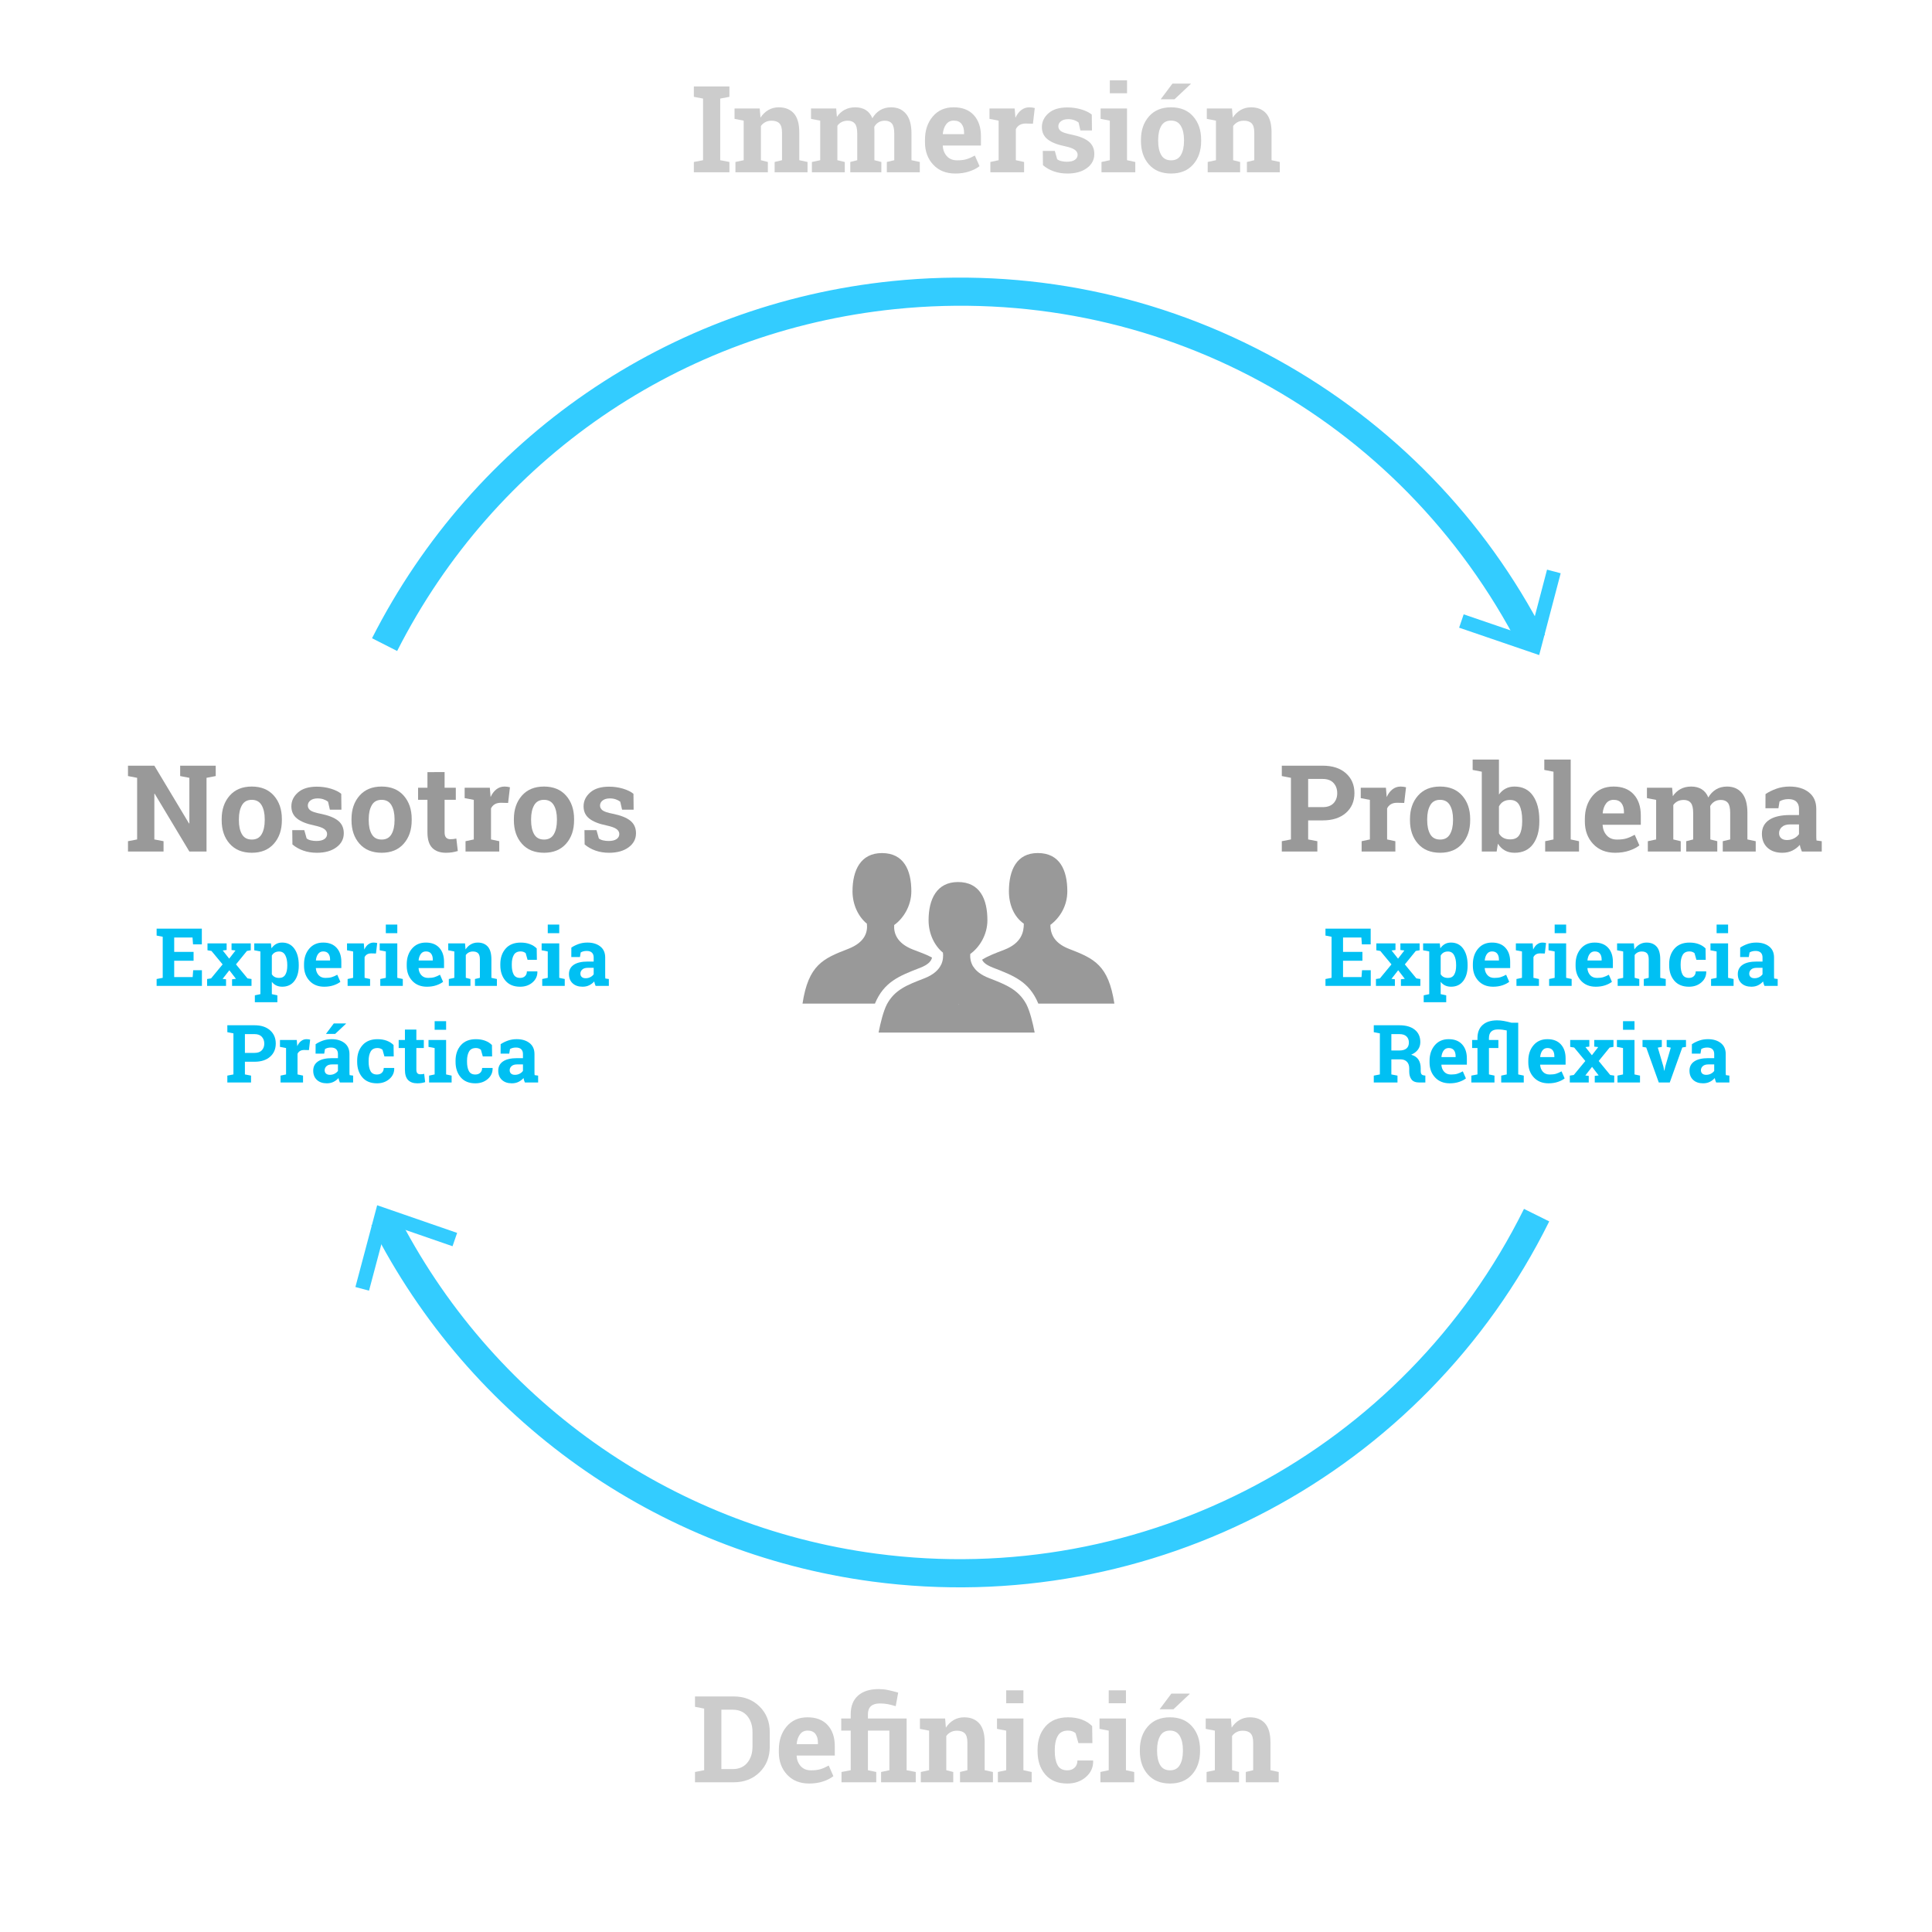 <?xml version="1.0" encoding="utf-8"?>
<!-- Generator: Adobe Illustrator 16.0.0, SVG Export Plug-In . SVG Version: 6.00 Build 0)  -->
<!DOCTYPE svg PUBLIC "-//W3C//DTD SVG 1.1//EN" "http://www.w3.org/Graphics/SVG/1.1/DTD/svg11.dtd">
<svg version="1.1" xmlns="http://www.w3.org/2000/svg" xmlns:xlink="http://www.w3.org/1999/xlink" x="0px" y="0px" width="480px"
	 height="480px" viewBox="0 0 480 480" enable-background="new 0 0 480 480" xml:space="preserve">
<g id="modelos_anteriores">
</g>
<g id="fondo">
</g>
<g id="exp-personal">
</g>
<g id="tema-territorio-personas">
</g>
<g id="similitud">
</g>
<g id="integracion">
	<g>
		<path fill="#999999" d="M265.628,235.759c-4.12-1.588-4.664-4.205-4.664-6.006v0.035c2.4-1.799,4.209-4.736,4.209-8.361
			c0-5.246-1.887-9.492-7.334-9.492c-5.271,0-7.176,4.258-7.176,9.504c0,3.393,1.301,6.365,3.701,8.045v0.002
			c0,1.967-0.49,4.793-4.84,6.471c-2.112,0.814-3.988,1.505-5.518,2.473c0.299,0.684,1,1.324,2.774,2.009
			c5.223,2.015,8.942,3.505,11.19,8.905h18.892C275.392,239.743,271.839,238.155,265.628,235.759z"/>
		<path fill="#999999" d="M226.874,235.937c-4.136-1.594-4.853-4.193-4.719-6.119l0,0c2.267-1.602,4.264-4.752,4.264-8.376
			c0-5.245-1.859-9.499-7.309-9.499c-5.271,0-7.307,4.254-7.307,9.499c0,3.394,1.503,6.364,3.571,8.044l0,0
			c0.227,1.967-0.341,4.602-4.696,6.281c-6.211,2.395-9.825,3.977-11.297,13.576h17.995c2.249-5.4,6.007-6.881,11.231-8.896
			c2.131-0.82,2.777-1.748,2.953-2.543C230.202,237.151,228.647,236.62,226.874,235.937z"/>
		<path fill="#999999" d="M254.987,249.483c-1.963-3.6-4.983-4.826-9.214-6.457c-2.075-0.799-3.29-1.794-3.968-2.891
			c-0.002,0.004-0.006,0.024-0.008,0.027c-0.666-1.084-0.81-2.199-0.742-3.154c2.266-1.602,4.264-4.746,4.264-8.372
			c0-5.245-1.86-9.497-7.309-9.497c-5.271,0-7.307,4.256-7.307,9.5c0,3.394,1.502,6.365,3.57,8.045
			c0.1,0.861,0.044,1.889-0.412,2.912c-0.004-0.003-0.006-0.006-0.008-0.008c-0.59,1.307-1.84,2.566-4.275,3.506
			c-4.229,1.631-7.252,2.789-9.217,6.389c-0.921,1.8-1.61,4.66-2.08,7.06h19.404h19.377
			C256.594,254.144,255.905,251.283,254.987,249.483z M238.146,249.624c-0.008-0.043-0.016-0.086-0.022-0.131
			c-0.007,0.045-0.015,0.088-0.022,0.131h-0.018c0.01,0,0.023-0.082,0.035-0.157c0.001,0.009,0.003,0.017,0.005,0.026
			c0.001-0.012,0.003-0.021,0.005-0.031c0.013,0.076,0.025,0.162,0.035,0.162H238.146z"/>
	</g>
	<g>
		<g>
			<path fill="#33CCFF" d="M216.717,392.931c-53.548-7.136-100.076-40.222-124.462-88.503l6.248-3.156
				c23.344,46.219,67.883,77.89,119.139,84.721c66.52,8.864,131.216-25.554,160.987-85.647l6.273,3.107
				C353.799,366.233,286.209,402.191,216.717,392.931z"/>
			<g>
				<polygon fill="#33CCFF" points="88.3,319.754 91.684,320.658 96.118,303.98 112.43,309.623 113.572,306.312 93.706,299.443 				
					"/>
			</g>
		</g>
		<g>
			<path fill="#33CCFF" d="M377.594,160.957c-29.688-57.725-90.601-90.76-155.185-84.162
				c-53.213,5.438-99.472,37.191-123.741,84.943l-6.241-3.171c25.354-49.886,73.679-83.056,129.271-88.735
				c33.369-3.409,66.463,3.345,95.704,19.53c28.572,15.814,51.537,39.464,66.416,68.392L377.594,160.957z"/>
			<g>
				<polygon fill="#33CCFF" points="387.745,142.422 384.357,141.527 379.977,158.221 363.646,152.631 362.517,155.947 
					382.404,162.75 				"/>
			</g>
		</g>
	</g>
	<g>
		<path fill="#CCCCCC" d="M172.387,24.055v-2.578h8.834v2.578l-2.285,0.439v15.309l2.285,0.439v2.562h-8.834v-2.562l2.285-0.439
			V24.494L172.387,24.055z"/>
		<path fill="#CCCCCC" d="M182.715,40.242l2.051-0.439v-9.83l-2.271-0.439v-2.578h6.256l0.189,2.271
			c0.527-0.811,1.178-1.441,1.949-1.891s1.635-0.674,2.592-0.674c1.602,0,2.852,0.504,3.75,1.51s1.348,2.582,1.348,4.73v6.9
			l2.051,0.439v2.562h-8.174v-2.562l1.832-0.439v-6.885c0-1.064-0.215-1.819-0.645-2.264s-1.08-0.666-1.949-0.666
			c-0.566,0-1.074,0.114-1.523,0.344s-0.824,0.555-1.127,0.975v8.496l1.729,0.439v2.562h-8.057V40.242z"/>
		<path fill="#CCCCCC" d="M201.494,29.533v-2.578h6.254l0.176,2.096c0.508-0.762,1.146-1.351,1.912-1.766s1.652-0.623,2.658-0.623
			c1.016,0,1.885,0.225,2.607,0.674s1.27,1.129,1.641,2.037c0.488-0.85,1.123-1.514,1.904-1.992s1.699-0.719,2.754-0.719
			c1.562,0,2.796,0.54,3.699,1.619s1.355,2.723,1.355,4.93v6.592l2.064,0.439v2.562h-8.188v-2.562l1.846-0.439v-6.607
			c0-1.201-0.195-2.035-0.586-2.504s-0.973-0.703-1.744-0.703c-0.605,0-1.13,0.134-1.574,0.402s-0.799,0.643-1.062,1.121
			c0,0.186,0.006,0.344,0.016,0.476s0.014,0.267,0.014,0.403v7.412l1.729,0.439v2.562h-7.719v-2.562l1.729-0.439v-6.607
			c0-1.172-0.195-1.999-0.586-2.482s-0.977-0.725-1.758-0.725c-0.576,0-1.082,0.109-1.517,0.329s-0.794,0.53-1.077,0.931v8.555
			l1.846,0.439v2.562h-8.174v-2.562l2.066-0.439v-9.83L201.494,29.533z"/>
		<path fill="#CCCCCC" d="M237.338,43.113c-2.285,0-4.111-0.732-5.479-2.197s-2.051-3.326-2.051-5.582v-0.586
			c0-2.354,0.647-4.291,1.941-5.814s3.029-2.281,5.207-2.271c2.139,0,3.799,0.645,4.98,1.934s1.773,3.033,1.773,5.23v2.328h-9.463
			l-0.029,0.088c0.078,1.045,0.427,1.904,1.047,2.578s1.463,1.012,2.527,1.012c0.947,0,1.732-0.096,2.357-0.286
			s1.309-0.491,2.051-0.901l1.158,2.637c-0.654,0.518-1.502,0.953-2.542,1.305S238.617,43.113,237.338,43.113z M236.957,29.959
			c-0.791,0-1.416,0.303-1.875,0.908s-0.742,1.4-0.85,2.387l0.045,0.074h5.244v-0.381c0-0.908-0.213-1.634-0.638-2.176
			S237.816,29.959,236.957,29.959z"/>
		<path fill="#CCCCCC" d="M246.055,40.242l2.051-0.439v-9.83l-2.271-0.439v-2.578h6.256l0.189,2.314
			c0.371-0.82,0.85-1.459,1.436-1.918s1.266-0.689,2.037-0.689c0.225,0,0.461,0.018,0.71,0.052s0.456,0.075,0.622,0.124
			l-0.453,3.896l-1.758-0.043c-0.625,0-1.143,0.121-1.553,0.365s-0.723,0.592-0.938,1.041v7.705l2.051,0.439v2.562h-8.379V40.242z"
			/>
		<path fill="#CCCCCC" d="M271.293,32.404h-2.871l-0.453-1.977c-0.293-0.234-0.662-0.43-1.106-0.586s-0.935-0.234-1.472-0.234
			c-0.752,0-1.348,0.168-1.787,0.505s-0.66,0.759-0.66,1.267c0,0.479,0.211,0.877,0.631,1.194s1.26,0.599,2.52,0.843
			c1.963,0.391,3.418,0.964,4.365,1.721s1.42,1.799,1.42,3.127c0,1.426-0.612,2.591-1.838,3.494s-2.84,1.355-4.842,1.355
			c-1.221,0-2.341-0.179-3.361-0.535s-1.926-0.867-2.717-1.531l-0.045-3.559h2.988l0.586,2.064c0.254,0.215,0.602,0.374,1.041,0.477
			s0.898,0.154,1.377,0.154c0.869,0,1.53-0.156,1.984-0.469s0.682-0.738,0.682-1.275c0-0.469-0.23-0.873-0.689-1.215
			s-1.303-0.645-2.533-0.908c-1.865-0.381-3.274-0.945-4.227-1.692s-1.428-1.765-1.428-3.054c0-1.328,0.547-2.474,1.641-3.436
			s2.65-1.443,4.672-1.443c1.23,0,2.396,0.166,3.494,0.498s1.961,0.758,2.586,1.275L271.293,32.404z"/>
		<path fill="#CCCCCC" d="M273.666,40.242l2.066-0.439v-9.83l-2.285-0.439v-2.578h6.562v12.848l2.051,0.439v2.562h-8.395V40.242z
			 M280.01,23.162h-4.277v-3.209h4.277V23.162z"/>
		<path fill="#CCCCCC" d="M283.467,34.734c0-2.363,0.661-4.3,1.984-5.809s3.152-2.264,5.486-2.264c2.344,0,4.177,0.752,5.5,2.256
			s1.984,3.443,1.984,5.816v0.307c0,2.383-0.661,4.324-1.984,5.823s-3.146,2.249-5.471,2.249c-2.354,0-4.192-0.75-5.516-2.249
			s-1.984-3.44-1.984-5.823V34.734z M287.744,35.041c0,1.445,0.254,2.605,0.762,3.479s1.328,1.312,2.461,1.312
			c1.104,0,1.911-0.439,2.424-1.318s0.77-2.037,0.77-3.473v-0.307c0-1.406-0.26-2.555-0.777-3.443s-1.332-1.332-2.445-1.332
			s-1.924,0.443-2.432,1.332s-0.762,2.037-0.762,3.443V35.041z M291.289,20.773h4.525l0.029,0.088l-4.043,3.809h-3.428
			L291.289,20.773z"/>
		<path fill="#CCCCCC" d="M300.049,40.242l2.051-0.439v-9.83l-2.271-0.439v-2.578h6.256l0.189,2.271
			c0.527-0.811,1.178-1.441,1.949-1.891s1.635-0.674,2.592-0.674c1.602,0,2.852,0.504,3.75,1.51s1.348,2.582,1.348,4.73v6.9
			l2.051,0.439v2.562h-8.174v-2.562l1.832-0.439v-6.885c0-1.064-0.215-1.819-0.645-2.264s-1.08-0.666-1.949-0.666
			c-0.566,0-1.074,0.114-1.523,0.344s-0.824,0.555-1.127,0.975v8.496l1.729,0.439v2.562h-8.057V40.242z"/>
	</g>
	<g>
		<path fill="#999999" d="M53.596,190.231v2.578l-2.285,0.439v18.311h-4.263l-8.613-14.355l-0.088,0.015v11.338l2.285,0.439v2.563
			h-8.833v-2.563l2.271-0.439v-15.308l-2.271-0.439v-2.578h2.271h4.277l8.613,14.355l0.088-0.015v-11.323l-2.285-0.439v-2.578h6.548
			H53.596z"/>
		<path fill="#999999" d="M55.075,203.488c0-2.363,0.661-4.299,1.985-5.809c1.322-1.508,3.151-2.263,5.485-2.263
			c2.344,0,4.177,0.752,5.501,2.256c1.322,1.504,1.984,3.442,1.984,5.815v0.308c0,2.383-0.662,4.323-1.984,5.823
			c-1.324,1.498-3.147,2.248-5.472,2.248c-2.354,0-4.192-0.75-5.515-2.248c-1.324-1.5-1.985-3.44-1.985-5.823V203.488z
			 M59.353,203.796c0,1.445,0.254,2.604,0.762,3.479c0.508,0.873,1.328,1.311,2.461,1.311c1.104,0,1.911-0.439,2.425-1.318
			c0.512-0.879,0.769-2.036,0.769-3.472v-0.308c0-1.406-0.259-2.554-0.776-3.442s-1.333-1.333-2.446-1.333s-1.924,0.444-2.432,1.333
			s-0.762,2.036-0.762,3.442V203.796z"/>
		<path fill="#999999" d="M84.826,201.159h-2.871l-0.454-1.978c-0.293-0.234-0.661-0.43-1.106-0.586
			c-0.443-0.156-0.935-0.234-1.472-0.234c-0.752,0-1.348,0.168-1.787,0.506c-0.439,0.336-0.659,0.759-0.659,1.267
			c0,0.479,0.21,0.876,0.63,1.194c0.42,0.316,1.26,0.598,2.52,0.842c1.963,0.391,3.418,0.965,4.365,1.721
			c0.947,0.758,1.421,1.8,1.421,3.128c0,1.426-0.613,2.591-1.838,3.493c-1.227,0.904-2.84,1.355-4.842,1.355
			c-1.221,0-2.342-0.178-3.361-0.535c-1.021-0.355-1.927-0.866-2.718-1.53l-0.044-3.56h2.988l0.586,2.065
			c0.254,0.215,0.601,0.374,1.04,0.476c0.439,0.104,0.898,0.154,1.377,0.154c0.869,0,1.53-0.156,1.985-0.469
			c0.453-0.312,0.681-0.737,0.681-1.274c0-0.469-0.229-0.874-0.688-1.216s-1.304-0.645-2.534-0.908
			c-1.865-0.381-3.274-0.945-4.226-1.691c-0.953-0.748-1.429-1.766-1.429-3.055c0-1.328,0.547-2.473,1.641-3.436
			c1.094-0.961,2.651-1.442,4.673-1.442c1.23,0,2.395,0.166,3.494,0.498c1.098,0.332,1.96,0.757,2.585,1.274L84.826,201.159z"/>
		<path fill="#999999" d="M87.331,203.488c0-2.363,0.661-4.299,1.985-5.809c1.322-1.508,3.151-2.263,5.485-2.263
			c2.344,0,4.177,0.752,5.501,2.256c1.322,1.504,1.984,3.442,1.984,5.815v0.308c0,2.383-0.662,4.323-1.984,5.823
			c-1.324,1.498-3.147,2.248-5.472,2.248c-2.354,0-4.192-0.75-5.515-2.248c-1.324-1.5-1.985-3.44-1.985-5.823V203.488z
			 M91.608,203.796c0,1.445,0.254,2.604,0.762,3.479c0.508,0.873,1.328,1.311,2.461,1.311c1.104,0,1.911-0.439,2.425-1.318
			c0.512-0.879,0.769-2.036,0.769-3.472v-0.308c0-1.406-0.259-2.554-0.776-3.442s-1.333-1.333-2.446-1.333s-1.924,0.444-2.432,1.333
			s-0.762,2.036-0.762,3.442V203.796z"/>
		<path fill="#999999" d="M110.461,191.828v3.882h2.783v3.003h-2.783v8.071c0,0.615,0.127,1.055,0.381,1.318
			s0.596,0.396,1.025,0.396c0.293,0,0.549-0.012,0.77-0.037c0.219-0.023,0.466-0.065,0.739-0.124l0.366,3.091
			c-0.479,0.146-0.952,0.256-1.421,0.33c-0.469,0.072-0.977,0.109-1.523,0.109c-1.475,0-2.61-0.405-3.405-1.216
			c-0.797-0.811-1.194-2.095-1.194-3.853v-8.086h-2.329v-3.003h2.329v-3.882H110.461z"/>
		<path fill="#999999" d="M115.661,208.996l2.051-0.439v-9.829l-2.271-0.439v-2.578h6.255l0.19,2.314
			c0.371-0.82,0.85-1.46,1.436-1.919s1.265-0.688,2.036-0.688c0.225,0,0.462,0.017,0.71,0.052c0.25,0.033,0.457,0.075,0.623,0.124
			l-0.454,3.896l-1.758-0.044c-0.625,0-1.143,0.122-1.553,0.366s-0.723,0.591-0.938,1.04v7.705l2.051,0.439v2.563h-8.379V208.996z"
			/>
		<path fill="#999999" d="M127.673,203.488c0-2.363,0.661-4.299,1.985-5.809c1.322-1.508,3.151-2.263,5.485-2.263
			c2.344,0,4.177,0.752,5.501,2.256c1.322,1.504,1.984,3.442,1.984,5.815v0.308c0,2.383-0.662,4.323-1.984,5.823
			c-1.324,1.498-3.147,2.248-5.472,2.248c-2.354,0-4.192-0.75-5.515-2.248c-1.324-1.5-1.985-3.44-1.985-5.823V203.488z
			 M131.95,203.796c0,1.445,0.254,2.604,0.762,3.479c0.508,0.873,1.328,1.311,2.461,1.311c1.104,0,1.911-0.439,2.425-1.318
			c0.512-0.879,0.769-2.036,0.769-3.472v-0.308c0-1.406-0.259-2.554-0.776-3.442s-1.333-1.333-2.446-1.333s-1.924,0.444-2.432,1.333
			s-0.762,2.036-0.762,3.442V203.796z"/>
		<path fill="#999999" d="M157.424,201.159h-2.871l-0.454-1.978c-0.293-0.234-0.661-0.43-1.106-0.586
			c-0.443-0.156-0.935-0.234-1.472-0.234c-0.752,0-1.348,0.168-1.787,0.506c-0.439,0.336-0.659,0.759-0.659,1.267
			c0,0.479,0.21,0.876,0.63,1.194c0.42,0.316,1.26,0.598,2.52,0.842c1.963,0.391,3.418,0.965,4.365,1.721
			c0.947,0.758,1.421,1.8,1.421,3.128c0,1.426-0.613,2.591-1.838,3.493c-1.227,0.904-2.84,1.355-4.842,1.355
			c-1.221,0-2.342-0.178-3.361-0.535c-1.021-0.355-1.927-0.866-2.718-1.53l-0.044-3.56h2.988l0.586,2.065
			c0.254,0.215,0.601,0.374,1.04,0.476c0.439,0.104,0.898,0.154,1.377,0.154c0.869,0,1.53-0.156,1.985-0.469
			c0.453-0.312,0.681-0.737,0.681-1.274c0-0.469-0.229-0.874-0.688-1.216s-1.304-0.645-2.534-0.908
			c-1.865-0.381-3.274-0.945-4.226-1.691c-0.953-0.748-1.429-1.766-1.429-3.055c0-1.328,0.547-2.473,1.641-3.436
			c1.094-0.961,2.651-1.442,4.673-1.442c1.23,0,2.395,0.166,3.494,0.498c1.098,0.332,1.96,0.757,2.585,1.274L157.424,201.159z"/>
	</g>
	<g>
		<path fill="#999999" d="M328.611,190.231c2.441,0,4.367,0.628,5.779,1.882c1.41,1.256,2.116,2.898,2.116,4.93
			c0,2.041-0.706,3.682-2.116,4.922c-1.412,1.24-3.338,1.86-5.779,1.86h-3.604v4.731l2.285,0.439v2.563h-8.833v-2.563l2.271-0.439
			v-15.308l-2.271-0.439v-2.578h2.271H328.611z M325.008,200.529h3.604c1.191,0,2.092-0.324,2.703-0.975
			c0.609-0.648,0.915-1.477,0.915-2.482c0-1.025-0.306-1.873-0.915-2.541c-0.611-0.67-1.512-1.004-2.703-1.004h-3.604V200.529z"/>
		<path fill="#999999" d="M338.294,208.996l2.051-0.439v-9.829l-2.271-0.439v-2.578h6.255l0.19,2.314
			c0.371-0.82,0.85-1.46,1.436-1.919s1.265-0.688,2.036-0.688c0.225,0,0.462,0.017,0.71,0.052c0.25,0.033,0.457,0.075,0.623,0.124
			l-0.454,3.896l-1.758-0.044c-0.625,0-1.143,0.122-1.553,0.366s-0.723,0.591-0.938,1.04v7.705l2.051,0.439v2.563h-8.379V208.996z"
			/>
		<path fill="#999999" d="M350.306,203.488c0-2.363,0.661-4.299,1.985-5.809c1.322-1.508,3.151-2.263,5.485-2.263
			c2.344,0,4.177,0.752,5.501,2.256c1.322,1.504,1.984,3.442,1.984,5.815v0.308c0,2.383-0.662,4.323-1.984,5.823
			c-1.324,1.498-3.147,2.248-5.472,2.248c-2.354,0-4.192-0.75-5.515-2.248c-1.324-1.5-1.985-3.44-1.985-5.823V203.488z
			 M354.583,203.796c0,1.445,0.254,2.604,0.762,3.479c0.508,0.873,1.328,1.311,2.461,1.311c1.104,0,1.911-0.439,2.425-1.318
			c0.512-0.879,0.769-2.036,0.769-3.472v-0.308c0-1.406-0.259-2.554-0.776-3.442s-1.333-1.333-2.446-1.333s-1.924,0.444-2.432,1.333
			s-0.762,2.036-0.762,3.442V203.796z"/>
		<path fill="#999999" d="M382.444,204.074c0,2.363-0.527,4.253-1.582,5.669s-2.578,2.124-4.57,2.124
			c-0.928,0-1.733-0.193-2.417-0.578c-0.684-0.387-1.26-0.945-1.729-1.678l-0.308,1.948h-3.691v-19.834l-2.271-0.439v-2.578h6.533
			v8.687c0.459-0.635,1.008-1.123,1.648-1.465c0.639-0.342,1.374-0.513,2.204-0.513c2.012,0,3.545,0.759,4.6,2.278
			c1.055,1.518,1.582,3.542,1.582,6.071V204.074z M378.182,203.767c0-1.543-0.227-2.767-0.682-3.669
			c-0.453-0.904-1.228-1.355-2.321-1.355c-0.664,0-1.226,0.139-1.685,0.418c-0.459,0.277-0.82,0.676-1.084,1.193v6.694
			c0.264,0.488,0.627,0.859,1.092,1.113c0.463,0.254,1.032,0.381,1.706,0.381c1.104,0,1.875-0.388,2.314-1.165
			c0.439-0.775,0.659-1.877,0.659-3.303V203.767z"/>
		<path fill="#999999" d="M383.675,191.286v-2.578h6.562v19.849l2.065,0.439v2.563h-8.408v-2.563l2.065-0.439v-16.831
			L383.675,191.286z"/>
		<path fill="#999999" d="M401.282,211.867c-2.285,0-4.111-0.732-5.479-2.197s-2.051-3.325-2.051-5.581v-0.586
			c0-2.354,0.647-4.292,1.94-5.815c1.295-1.523,3.03-2.28,5.208-2.271c2.139,0,3.799,0.645,4.98,1.934s1.772,3.032,1.772,5.229
			v2.329h-9.463l-0.029,0.088c0.078,1.045,0.428,1.904,1.047,2.578c0.621,0.674,1.463,1.011,2.527,1.011
			c0.947,0,1.733-0.096,2.358-0.285c0.625-0.191,1.309-0.491,2.051-0.901l1.157,2.637c-0.654,0.518-1.502,0.952-2.541,1.304
			C403.721,211.691,402.562,211.867,401.282,211.867z M400.901,198.713c-0.791,0-1.416,0.303-1.875,0.908s-0.742,1.401-0.85,2.388
			l0.044,0.073h5.244v-0.381c0-0.908-0.213-1.633-0.637-2.176C402.402,198.984,401.761,198.713,400.901,198.713z"/>
		<path fill="#999999" d="M409.178,198.288v-2.578h6.255l0.176,2.095c0.508-0.762,1.146-1.35,1.911-1.766
			c0.768-0.414,1.653-0.622,2.659-0.622c1.016,0,1.885,0.225,2.607,0.674s1.27,1.128,1.641,2.036
			c0.488-0.85,1.123-1.514,1.904-1.992s1.699-0.718,2.754-0.718c1.562,0,2.796,0.54,3.698,1.618c0.904,1.08,1.355,2.723,1.355,4.93
			v6.592l2.065,0.439v2.563h-8.188v-2.563l1.846-0.439v-6.606c0-1.201-0.195-2.036-0.586-2.505s-0.972-0.703-1.743-0.703
			c-0.605,0-1.13,0.135-1.575,0.402c-0.443,0.27-0.798,0.643-1.062,1.121c0,0.186,0.005,0.344,0.015,0.477
			c0.01,0.131,0.015,0.266,0.015,0.402v7.412l1.729,0.439v2.563h-7.72v-2.563l1.729-0.439v-6.606c0-1.172-0.195-1.999-0.586-2.483
			c-0.391-0.482-0.977-0.725-1.758-0.725c-0.576,0-1.082,0.109-1.516,0.33c-0.436,0.219-0.794,0.529-1.077,0.93v8.555l1.846,0.439
			v2.563h-8.174v-2.563l2.065-0.439v-9.829L409.178,198.288z"/>
		<path fill="#999999" d="M447.674,211.56c-0.117-0.264-0.22-0.534-0.308-0.813c-0.088-0.277-0.156-0.559-0.205-0.842
			c-0.508,0.586-1.126,1.06-1.853,1.421c-0.729,0.361-1.561,0.542-2.498,0.542c-1.553,0-2.785-0.422-3.699-1.268
			c-0.912-0.844-1.369-1.994-1.369-3.449c0-1.484,0.596-2.632,1.787-3.442s2.939-1.216,5.244-1.216h2.183v-1.553
			c0-0.762-0.22-1.353-0.659-1.772s-1.089-0.63-1.948-0.63c-0.488,0-0.923,0.057-1.304,0.168c-0.381,0.113-0.688,0.247-0.923,0.403
			l-0.278,1.699h-3.223l0.015-3.516c0.781-0.527,1.677-0.972,2.688-1.333c1.01-0.361,2.111-0.542,3.303-0.542
			c1.963,0,3.557,0.481,4.783,1.442c1.225,0.963,1.838,2.332,1.838,4.109v6.548c0,0.244,0.002,0.474,0.008,0.688
			c0.004,0.215,0.021,0.42,0.051,0.615l1.304,0.176v2.563H447.674z M443.968,208.703c0.645,0,1.23-0.139,1.758-0.418
			c0.527-0.277,0.938-0.627,1.23-1.047v-2.417h-2.183c-0.908,0-1.597,0.212-2.065,0.638c-0.469,0.424-0.703,0.935-0.703,1.53
			c0,0.537,0.173,0.957,0.521,1.26C442.871,208.552,443.353,208.703,443.968,208.703z"/>
	</g>
	<g>
		<path fill="#00C0F3" d="M48.093,238.692h-4.814v4.062h4.59l0.127-1.699h2.168v3.887h-11.25v-1.709l1.514-0.293v-10.205
			l-1.514-0.293v-1.719h1.514h9.717v3.896h-2.188l-0.127-1.699h-4.551v3.574h4.814V238.692z"/>
		<path fill="#00C0F3" d="M51.452,243.233l0.986-0.156l2.871-3.477l-2.773-3.34l-0.986-0.166v-1.719h4.756v1.65l-0.967,0.117
			l1.602,2.031l1.572-2.031l-0.986-0.117v-1.65h4.775v1.719l-0.957,0.166l-2.715,3.34l2.861,3.477l0.996,0.156v1.709h-4.834v-1.641
			l0.967-0.117l-1.641-2.129l-1.67,2.139l0.85,0.107v1.641h-4.707V243.233z"/>
		<path fill="#00C0F3" d="M63.171,236.095v-1.719h4.141l0.137,1.23c0.312-0.456,0.687-0.808,1.123-1.055s0.944-0.371,1.523-0.371
			c1.309,0,2.324,0.511,3.047,1.533s1.084,2.366,1.084,4.033v0.205c0,1.562-0.361,2.819-1.084,3.77s-1.731,1.426-3.027,1.426
			c-0.554,0-1.045-0.103-1.475-0.308s-0.798-0.506-1.104-0.903v3.057l1.377,0.293v1.719h-5.596v-1.719l1.377-0.293v-10.605
			L63.171,236.095z M71.374,239.747c0-0.996-0.166-1.804-0.498-2.422s-0.84-0.928-1.523-0.928c-0.43,0-0.796,0.088-1.099,0.264
			s-0.542,0.427-0.718,0.752v4.629c0.176,0.3,0.415,0.527,0.718,0.684s0.676,0.234,1.118,0.234c0.69,0,1.196-0.271,1.519-0.811
			s0.483-1.272,0.483-2.197V239.747z"/>
		<path fill="#00C0F3" d="M80.554,245.147c-1.523,0-2.741-0.488-3.652-1.465s-1.367-2.217-1.367-3.721v-0.391
			c0-1.569,0.431-2.861,1.294-3.877s2.02-1.521,3.472-1.514c1.426,0,2.532,0.43,3.32,1.289s1.182,2.021,1.182,3.486v1.553h-6.309
			l-0.02,0.059c0.052,0.696,0.284,1.27,0.698,1.719s0.975,0.674,1.685,0.674c0.632,0,1.155-0.063,1.572-0.19
			s0.872-0.327,1.367-0.601l0.771,1.758c-0.437,0.345-1.001,0.635-1.694,0.869S81.406,245.147,80.554,245.147z M80.3,236.378
			c-0.527,0-0.944,0.202-1.25,0.605s-0.495,0.935-0.566,1.592l0.029,0.049h3.496v-0.254c0-0.605-0.142-1.089-0.425-1.45
			S80.873,236.378,80.3,236.378z"/>
		<path fill="#00C0F3" d="M86.364,243.233l1.367-0.293v-6.553l-1.514-0.293v-1.719h4.17l0.127,1.543
			c0.247-0.547,0.566-0.974,0.957-1.279s0.843-0.459,1.357-0.459c0.149,0,0.308,0.011,0.474,0.034s0.305,0.051,0.415,0.083
			l-0.303,2.598l-1.172-0.029c-0.417,0-0.762,0.081-1.035,0.244s-0.481,0.394-0.625,0.693v5.137l1.367,0.293v1.709h-5.586V243.233z"
			/>
		<path fill="#00C0F3" d="M94.479,243.233l1.377-0.293v-6.553l-1.523-0.293v-1.719h4.375v8.564l1.367,0.293v1.709h-5.596V243.233z
			 M98.708,231.847h-2.852v-2.139h2.852V231.847z"/>
		<path fill="#00C0F3" d="M106.071,245.147c-1.523,0-2.741-0.488-3.652-1.465s-1.367-2.217-1.367-3.721v-0.391
			c0-1.569,0.431-2.861,1.294-3.877s2.02-1.521,3.472-1.514c1.426,0,2.532,0.43,3.32,1.289s1.182,2.021,1.182,3.486v1.553h-6.309
			l-0.02,0.059c0.052,0.696,0.284,1.27,0.698,1.719s0.975,0.674,1.685,0.674c0.632,0,1.155-0.063,1.572-0.19
			s0.872-0.327,1.367-0.601l0.771,1.758c-0.437,0.345-1.001,0.635-1.694,0.869S106.924,245.147,106.071,245.147z M105.817,236.378
			c-0.527,0-0.944,0.202-1.25,0.605s-0.495,0.935-0.566,1.592l0.029,0.049h3.496v-0.254c0-0.605-0.142-1.089-0.425-1.45
			S106.391,236.378,105.817,236.378z"/>
		<path fill="#00C0F3" d="M111.511,243.233l1.367-0.293v-6.553l-1.514-0.293v-1.719h4.17l0.127,1.514
			c0.352-0.54,0.784-0.96,1.299-1.26s1.091-0.449,1.729-0.449c1.067,0,1.901,0.335,2.5,1.006s0.898,1.722,0.898,3.154v4.6
			l1.367,0.293v1.709h-5.449v-1.709l1.221-0.293v-4.59c0-0.71-0.144-1.212-0.43-1.509s-0.72-0.444-1.299-0.444
			c-0.378,0-0.716,0.077-1.016,0.229s-0.55,0.369-0.752,0.649v5.664l1.152,0.293v1.709h-5.371V243.233z"/>
		<path fill="#00C0F3" d="M129.226,242.96c0.508,0,0.915-0.147,1.221-0.444s0.459-0.691,0.459-1.187h2.578l0.029,0.059
			c0.026,1.067-0.374,1.962-1.201,2.681s-1.855,1.079-3.086,1.079c-1.575,0-2.79-0.498-3.643-1.494s-1.279-2.275-1.279-3.838v-0.293
			c0-1.556,0.438-2.835,1.313-3.838s2.124-1.504,3.745-1.504c0.853,0,1.618,0.127,2.295,0.381s1.24,0.612,1.689,1.074l0.039,2.822
			h-2.314l-0.469-1.65c-0.144-0.124-0.319-0.226-0.527-0.308s-0.446-0.122-0.713-0.122c-0.808,0-1.377,0.293-1.709,0.879
			s-0.498,1.341-0.498,2.266v0.293c0,0.944,0.153,1.704,0.459,2.28S128.457,242.96,129.226,242.96z"/>
		<path fill="#00C0F3" d="M134.714,243.233l1.377-0.293v-6.553l-1.523-0.293v-1.719h4.375v8.564l1.367,0.293v1.709h-5.596V243.233z
			 M138.942,231.847h-2.852v-2.139h2.852V231.847z"/>
		<path fill="#00C0F3" d="M147.976,244.942c-0.078-0.176-0.146-0.356-0.205-0.542s-0.104-0.373-0.137-0.562
			c-0.339,0.391-0.751,0.706-1.235,0.947s-1.04,0.361-1.665,0.361c-1.035,0-1.856-0.282-2.466-0.845s-0.913-1.33-0.913-2.3
			c0-0.989,0.397-1.755,1.191-2.295s1.96-0.811,3.496-0.811h1.455v-1.035c0-0.508-0.146-0.901-0.439-1.182s-0.726-0.42-1.299-0.42
			c-0.325,0-0.615,0.038-0.869,0.112s-0.459,0.164-0.615,0.269l-0.186,1.133h-2.148l0.01-2.344c0.521-0.352,1.118-0.647,1.792-0.889
			s1.408-0.361,2.202-0.361c1.309,0,2.372,0.321,3.188,0.962s1.226,1.555,1.226,2.739v4.365c0,0.163,0.001,0.315,0.005,0.459
			s0.015,0.28,0.034,0.41l0.869,0.117v1.709H147.976z M145.505,243.038c0.43,0,0.82-0.093,1.172-0.278s0.625-0.418,0.82-0.698
			v-1.611h-1.455c-0.605,0-1.064,0.142-1.377,0.425s-0.469,0.623-0.469,1.021c0,0.358,0.116,0.638,0.347,0.84
			S145.095,243.038,145.505,243.038z"/>
		<path fill="#00C0F3" d="M63.249,254.724c1.628,0,2.911,0.419,3.853,1.255s1.411,1.932,1.411,3.286c0,1.36-0.47,2.454-1.411,3.281
			s-2.225,1.24-3.853,1.24h-2.402v3.154l1.523,0.293v1.709h-5.889v-1.709l1.514-0.293v-10.205l-1.514-0.293v-1.719h1.514H63.249z
			 M60.847,261.589h2.402c0.794,0,1.396-0.216,1.802-0.649s0.61-0.984,0.61-1.655c0-0.684-0.204-1.249-0.61-1.694
			s-1.008-0.669-1.802-0.669h-2.402V261.589z"/>
		<path fill="#00C0F3" d="M69.704,267.233l1.367-0.293v-6.553l-1.514-0.293v-1.719h4.17l0.127,1.543
			c0.247-0.547,0.566-0.974,0.957-1.279s0.843-0.459,1.357-0.459c0.149,0,0.308,0.011,0.474,0.034s0.305,0.051,0.415,0.083
			l-0.303,2.598l-1.172-0.029c-0.417,0-0.762,0.081-1.035,0.244s-0.481,0.394-0.625,0.693v5.137l1.367,0.293v1.709h-5.586V267.233z"
			/>
		<path fill="#00C0F3" d="M84.44,268.942c-0.078-0.176-0.146-0.356-0.205-0.542s-0.104-0.373-0.137-0.562
			c-0.339,0.391-0.751,0.706-1.235,0.947s-1.04,0.361-1.665,0.361c-1.035,0-1.856-0.282-2.466-0.845s-0.913-1.33-0.913-2.3
			c0-0.989,0.397-1.755,1.191-2.295s1.96-0.811,3.496-0.811h1.455v-1.035c0-0.508-0.146-0.901-0.439-1.182s-0.726-0.42-1.299-0.42
			c-0.325,0-0.615,0.038-0.869,0.112s-0.459,0.164-0.615,0.269l-0.186,1.133h-2.148l0.01-2.344c0.521-0.352,1.118-0.647,1.792-0.889
			s1.408-0.361,2.202-0.361c1.309,0,2.372,0.321,3.188,0.962s1.226,1.555,1.226,2.739v4.365c0,0.163,0.001,0.315,0.005,0.459
			s0.015,0.28,0.034,0.41l0.869,0.117v1.709H84.44z M81.97,267.038c0.43,0,0.82-0.093,1.172-0.278s0.625-0.418,0.82-0.698v-1.611
			h-1.455c-0.605,0-1.064,0.142-1.377,0.425s-0.469,0.623-0.469,1.021c0,0.358,0.116,0.638,0.347,0.84S81.56,267.038,81.97,267.038z
			 M82.927,254.274h3.018l0.02,0.059l-2.695,2.539h-2.285L82.927,254.274z"/>
		<path fill="#00C0F3" d="M93.659,266.96c0.508,0,0.915-0.147,1.221-0.444s0.459-0.691,0.459-1.187h2.578l0.029,0.059
			c0.026,1.067-0.374,1.962-1.201,2.681s-1.855,1.079-3.086,1.079c-1.575,0-2.79-0.498-3.643-1.494s-1.279-2.275-1.279-3.838v-0.293
			c0-1.556,0.438-2.835,1.313-3.838s2.124-1.504,3.745-1.504c0.853,0,1.618,0.127,2.295,0.381s1.24,0.612,1.689,1.074l0.039,2.822
			h-2.314l-0.469-1.65c-0.144-0.124-0.319-0.226-0.527-0.308s-0.446-0.122-0.713-0.122c-0.808,0-1.377,0.293-1.709,0.879
			s-0.498,1.341-0.498,2.266v0.293c0,0.944,0.153,1.704,0.459,2.28S92.891,266.96,93.659,266.96z"/>
		<path fill="#00C0F3" d="M103.444,255.788v2.588h1.855v2.002h-1.855v5.381c0,0.41,0.085,0.703,0.254,0.879s0.397,0.264,0.684,0.264
			c0.195,0,0.366-0.009,0.513-0.024s0.311-0.044,0.493-0.083l0.244,2.061c-0.319,0.098-0.635,0.171-0.947,0.22
			s-0.651,0.073-1.016,0.073c-0.983,0-1.739-0.271-2.271-0.811s-0.796-1.396-0.796-2.568v-5.391H99.05v-2.002h1.553v-2.588H103.444z
			"/>
		<path fill="#00C0F3" d="M106.608,267.233l1.377-0.293v-6.553l-1.523-0.293v-1.719h4.375v8.564l1.367,0.293v1.709h-5.596V267.233z
			 M110.837,255.847h-2.852v-2.139h2.852V255.847z"/>
		<path fill="#00C0F3" d="M118.103,266.96c0.508,0,0.915-0.147,1.221-0.444s0.459-0.691,0.459-1.187h2.578l0.029,0.059
			c0.026,1.067-0.374,1.962-1.201,2.681s-1.855,1.079-3.086,1.079c-1.575,0-2.79-0.498-3.643-1.494s-1.279-2.275-1.279-3.838v-0.293
			c0-1.556,0.438-2.835,1.313-3.838s2.124-1.504,3.745-1.504c0.853,0,1.618,0.127,2.295,0.381s1.24,0.612,1.689,1.074l0.039,2.822
			h-2.314l-0.469-1.65c-0.144-0.124-0.319-0.226-0.527-0.308s-0.446-0.122-0.713-0.122c-0.808,0-1.377,0.293-1.709,0.879
			s-0.498,1.341-0.498,2.266v0.293c0,0.944,0.153,1.704,0.459,2.28S117.334,266.96,118.103,266.96z"/>
		<path fill="#00C0F3" d="M130.407,268.942c-0.078-0.176-0.146-0.356-0.205-0.542s-0.104-0.373-0.137-0.562
			c-0.339,0.391-0.751,0.706-1.235,0.947s-1.04,0.361-1.665,0.361c-1.035,0-1.856-0.282-2.466-0.845s-0.913-1.33-0.913-2.3
			c0-0.989,0.397-1.755,1.191-2.295s1.96-0.811,3.496-0.811h1.455v-1.035c0-0.508-0.146-0.901-0.439-1.182s-0.726-0.42-1.299-0.42
			c-0.325,0-0.615,0.038-0.869,0.112s-0.459,0.164-0.615,0.269l-0.186,1.133h-2.148l0.01-2.344c0.521-0.352,1.118-0.647,1.792-0.889
			s1.408-0.361,2.202-0.361c1.309,0,2.372,0.321,3.188,0.962s1.226,1.555,1.226,2.739v4.365c0,0.163,0.001,0.315,0.005,0.459
			s0.015,0.28,0.034,0.41l0.869,0.117v1.709H130.407z M127.937,267.038c0.43,0,0.82-0.093,1.172-0.278s0.625-0.418,0.82-0.698
			v-1.611h-1.455c-0.605,0-1.064,0.142-1.377,0.425s-0.469,0.623-0.469,1.021c0,0.358,0.116,0.638,0.347,0.84
			S127.526,267.038,127.937,267.038z"/>
	</g>
	<g>
		<path fill="#00C0F3" d="M338.489,238.692h-4.814v4.062h4.59l0.127-1.699h2.168v3.887h-11.25v-1.709l1.514-0.293v-10.205
			l-1.514-0.293v-1.719h1.514h9.717v3.896h-2.188l-0.127-1.699h-4.551v3.574h4.814V238.692z"/>
		<path fill="#00C0F3" d="M341.849,243.233l0.986-0.156l2.871-3.477l-2.773-3.34l-0.986-0.166v-1.719h4.756v1.65l-0.967,0.117
			l1.602,2.031l1.572-2.031l-0.986-0.117v-1.65h4.775v1.719l-0.957,0.166l-2.715,3.34l2.861,3.477l0.996,0.156v1.709h-4.834v-1.641
			l0.967-0.117l-1.641-2.129l-1.67,2.139l0.85,0.107v1.641h-4.707V243.233z"/>
		<path fill="#00C0F3" d="M353.567,236.095v-1.719h4.141l0.137,1.23c0.312-0.456,0.687-0.808,1.123-1.055s0.944-0.371,1.523-0.371
			c1.309,0,2.324,0.511,3.047,1.533s1.084,2.366,1.084,4.033v0.205c0,1.562-0.361,2.819-1.084,3.77s-1.731,1.426-3.027,1.426
			c-0.554,0-1.045-0.103-1.475-0.308s-0.798-0.506-1.104-0.903v3.057l1.377,0.293v1.719h-5.596v-1.719l1.377-0.293v-10.605
			L353.567,236.095z M361.771,239.747c0-0.996-0.166-1.804-0.498-2.422s-0.84-0.928-1.523-0.928c-0.43,0-0.796,0.088-1.099,0.264
			s-0.542,0.427-0.718,0.752v4.629c0.176,0.3,0.415,0.527,0.718,0.684s0.676,0.234,1.118,0.234c0.69,0,1.196-0.271,1.519-0.811
			s0.483-1.272,0.483-2.197V239.747z"/>
		<path fill="#00C0F3" d="M370.95,245.147c-1.523,0-2.741-0.488-3.652-1.465s-1.367-2.217-1.367-3.721v-0.391
			c0-1.569,0.431-2.861,1.294-3.877s2.02-1.521,3.472-1.514c1.426,0,2.532,0.43,3.32,1.289s1.182,2.021,1.182,3.486v1.553h-6.309
			l-0.02,0.059c0.052,0.696,0.284,1.27,0.698,1.719s0.975,0.674,1.685,0.674c0.632,0,1.155-0.063,1.572-0.19
			s0.872-0.327,1.367-0.601l0.771,1.758c-0.437,0.345-1.001,0.635-1.694,0.869S371.803,245.147,370.95,245.147z M370.696,236.378
			c-0.527,0-0.944,0.202-1.25,0.605s-0.495,0.935-0.566,1.592l0.029,0.049h3.496v-0.254c0-0.605-0.142-1.089-0.425-1.45
			S371.27,236.378,370.696,236.378z"/>
		<path fill="#00C0F3" d="M376.761,243.233l1.367-0.293v-6.553l-1.514-0.293v-1.719h4.17l0.127,1.543
			c0.247-0.547,0.566-0.974,0.957-1.279s0.843-0.459,1.357-0.459c0.149,0,0.308,0.011,0.474,0.034s0.305,0.051,0.415,0.083
			l-0.303,2.598l-1.172-0.029c-0.417,0-0.762,0.081-1.035,0.244s-0.481,0.394-0.625,0.693v5.137l1.367,0.293v1.709h-5.586V243.233z"
			/>
		<path fill="#00C0F3" d="M384.876,243.233l1.377-0.293v-6.553l-1.523-0.293v-1.719h4.375v8.564l1.367,0.293v1.709h-5.596V243.233z
			 M389.104,231.847h-2.852v-2.139h2.852V231.847z"/>
		<path fill="#00C0F3" d="M396.468,245.147c-1.523,0-2.741-0.488-3.652-1.465s-1.367-2.217-1.367-3.721v-0.391
			c0-1.569,0.431-2.861,1.294-3.877s2.02-1.521,3.472-1.514c1.426,0,2.532,0.43,3.32,1.289s1.182,2.021,1.182,3.486v1.553h-6.309
			l-0.02,0.059c0.052,0.696,0.284,1.27,0.698,1.719s0.975,0.674,1.685,0.674c0.632,0,1.155-0.063,1.572-0.19
			s0.872-0.327,1.367-0.601l0.771,1.758c-0.437,0.345-1.001,0.635-1.694,0.869S397.32,245.147,396.468,245.147z M396.214,236.378
			c-0.527,0-0.944,0.202-1.25,0.605s-0.495,0.935-0.566,1.592l0.029,0.049h3.496v-0.254c0-0.605-0.142-1.089-0.425-1.45
			S396.787,236.378,396.214,236.378z"/>
		<path fill="#00C0F3" d="M401.907,243.233l1.367-0.293v-6.553l-1.514-0.293v-1.719h4.17l0.127,1.514
			c0.352-0.54,0.784-0.96,1.299-1.26s1.091-0.449,1.729-0.449c1.067,0,1.901,0.335,2.5,1.006s0.898,1.722,0.898,3.154v4.6
			l1.367,0.293v1.709h-5.449v-1.709l1.221-0.293v-4.59c0-0.71-0.144-1.212-0.43-1.509s-0.72-0.444-1.299-0.444
			c-0.378,0-0.716,0.077-1.016,0.229s-0.55,0.369-0.752,0.649v5.664l1.152,0.293v1.709h-5.371V243.233z"/>
		<path fill="#00C0F3" d="M419.622,242.96c0.508,0,0.915-0.147,1.221-0.444s0.459-0.691,0.459-1.187h2.578l0.029,0.059
			c0.026,1.067-0.374,1.962-1.201,2.681s-1.855,1.079-3.086,1.079c-1.575,0-2.79-0.498-3.643-1.494s-1.279-2.275-1.279-3.838v-0.293
			c0-1.556,0.438-2.835,1.313-3.838s2.124-1.504,3.745-1.504c0.853,0,1.618,0.127,2.295,0.381s1.24,0.612,1.689,1.074l0.039,2.822
			h-2.314l-0.469-1.65c-0.144-0.124-0.319-0.226-0.527-0.308s-0.446-0.122-0.713-0.122c-0.808,0-1.377,0.293-1.709,0.879
			s-0.498,1.341-0.498,2.266v0.293c0,0.944,0.153,1.704,0.459,2.28S418.854,242.96,419.622,242.96z"/>
		<path fill="#00C0F3" d="M425.11,243.233l1.377-0.293v-6.553l-1.523-0.293v-1.719h4.375v8.564l1.367,0.293v1.709h-5.596V243.233z
			 M429.339,231.847h-2.852v-2.139h2.852V231.847z"/>
		<path fill="#00C0F3" d="M438.372,244.942c-0.078-0.176-0.146-0.356-0.205-0.542s-0.104-0.373-0.137-0.562
			c-0.339,0.391-0.751,0.706-1.235,0.947s-1.04,0.361-1.665,0.361c-1.035,0-1.856-0.282-2.466-0.845s-0.913-1.33-0.913-2.3
			c0-0.989,0.397-1.755,1.191-2.295s1.96-0.811,3.496-0.811h1.455v-1.035c0-0.508-0.146-0.901-0.439-1.182s-0.726-0.42-1.299-0.42
			c-0.325,0-0.615,0.038-0.869,0.112s-0.459,0.164-0.615,0.269l-0.186,1.133h-2.148l0.01-2.344c0.521-0.352,1.118-0.647,1.792-0.889
			s1.408-0.361,2.202-0.361c1.309,0,2.372,0.321,3.188,0.962s1.226,1.555,1.226,2.739v4.365c0,0.163,0.001,0.315,0.005,0.459
			s0.015,0.28,0.034,0.41l0.869,0.117v1.709H438.372z M435.901,243.038c0.43,0,0.82-0.093,1.172-0.278s0.625-0.418,0.82-0.698
			v-1.611h-1.455c-0.605,0-1.064,0.142-1.377,0.425s-0.469,0.623-0.469,1.021c0,0.358,0.116,0.638,0.347,0.84
			S435.491,243.038,435.901,243.038z"/>
		<path fill="#00C0F3" d="M347.698,254.724c1.614,0,2.881,0.37,3.799,1.108s1.377,1.76,1.377,3.062c0,0.716-0.192,1.338-0.576,1.865
			s-0.947,0.954-1.689,1.279c0.84,0.247,1.444,0.659,1.812,1.235s0.552,1.291,0.552,2.144v0.723c0,0.312,0.062,0.556,0.186,0.728
			s0.329,0.275,0.615,0.308l0.352,0.049v1.719h-1.475c-0.931,0-1.585-0.251-1.963-0.752s-0.566-1.149-0.566-1.943v-0.811
			c0-0.69-0.185-1.231-0.552-1.626s-0.887-0.601-1.558-0.62h-2.334v3.75l1.523,0.293v1.709h-5.889v-1.709l1.514-0.293v-10.205
			l-1.514-0.293v-1.719h1.514H347.698z M345.677,260.993h1.973c0.794,0,1.39-0.169,1.787-0.508s0.596-0.827,0.596-1.465
			s-0.196-1.147-0.591-1.528s-0.975-0.571-1.743-0.571h-2.021V260.993z"/>
		<path fill="#00C0F3" d="M360.188,269.147c-1.523,0-2.741-0.488-3.652-1.465s-1.367-2.217-1.367-3.721v-0.391
			c0-1.569,0.431-2.861,1.294-3.877s2.02-1.521,3.472-1.514c1.426,0,2.532,0.43,3.32,1.289s1.182,2.021,1.182,3.486v1.553h-6.309
			l-0.02,0.059c0.052,0.696,0.284,1.27,0.698,1.719s0.975,0.674,1.685,0.674c0.632,0,1.155-0.063,1.572-0.19
			s0.872-0.327,1.367-0.601l0.771,1.758c-0.437,0.345-1.001,0.635-1.694,0.869S361.041,269.147,360.188,269.147z M359.935,260.378
			c-0.527,0-0.944,0.202-1.25,0.605s-0.495,0.935-0.566,1.592l0.029,0.049h3.496v-0.254c0-0.605-0.142-1.089-0.425-1.45
			S360.508,260.378,359.935,260.378z"/>
		<path fill="#00C0F3" d="M373.284,255.827c-0.352-0.046-0.732-0.068-1.143-0.068c-0.735,0-1.289,0.183-1.66,0.547
			s-0.557,0.901-0.557,1.611v0.459h2.344v2.002h-2.344v6.562l1.377,0.293v1.709h-5.752v-1.709l1.523-0.293v-6.562h-1.328v-2.002
			h1.328v-0.459c0-1.413,0.427-2.501,1.279-3.267s2.054-1.147,3.604-1.147c0.56,0,1.113,0.05,1.66,0.151s1.182,0.246,1.904,0.435
			h1.68v12.852l1.377,0.293v1.709h-5.605v-1.709l1.377-0.293v-10.928C373.99,255.935,373.636,255.873,373.284,255.827z"/>
		<path fill="#00C0F3" d="M384.72,269.147c-1.523,0-2.741-0.488-3.652-1.465s-1.367-2.217-1.367-3.721v-0.391
			c0-1.569,0.431-2.861,1.294-3.877s2.02-1.521,3.472-1.514c1.426,0,2.532,0.43,3.32,1.289s1.182,2.021,1.182,3.486v1.553h-6.309
			l-0.02,0.059c0.052,0.696,0.284,1.27,0.698,1.719s0.975,0.674,1.685,0.674c0.632,0,1.155-0.063,1.572-0.19
			s0.872-0.327,1.367-0.601l0.771,1.758c-0.437,0.345-1.001,0.635-1.694,0.869S385.572,269.147,384.72,269.147z M384.466,260.378
			c-0.527,0-0.944,0.202-1.25,0.605s-0.495,0.935-0.566,1.592l0.029,0.049h3.496v-0.254c0-0.605-0.142-1.089-0.425-1.45
			S385.039,260.378,384.466,260.378z"/>
		<path fill="#00C0F3" d="M390.013,267.233l0.986-0.156l2.871-3.477l-2.773-3.34l-0.986-0.166v-1.719h4.756v1.65l-0.967,0.117
			l1.602,2.031l1.572-2.031l-0.986-0.117v-1.65h4.775v1.719l-0.957,0.166l-2.715,3.34l2.861,3.477l0.996,0.156v1.709h-4.834v-1.641
			l0.967-0.117l-1.641-2.129l-1.67,2.139l0.85,0.107v1.641h-4.707V267.233z"/>
		<path fill="#00C0F3" d="M401.858,267.233l1.377-0.293v-6.553l-1.523-0.293v-1.719h4.375v8.564l1.367,0.293v1.709h-5.596V267.233z
			 M406.087,255.847h-2.852v-2.139h2.852V255.847z"/>
		<path fill="#00C0F3" d="M412.874,260.095l-0.996,0.186l1.396,4.727l0.186,0.996h0.059l0.205-0.996l1.377-4.717l-1.016-0.195
			v-1.719h4.795v1.719l-0.918,0.146l-3.115,8.701h-2.725l-3.125-8.701l-0.918-0.146v-1.719h4.795V260.095z"/>
		<path fill="#00C0F3" d="M426.37,268.942c-0.078-0.176-0.146-0.356-0.205-0.542s-0.104-0.373-0.137-0.562
			c-0.339,0.391-0.751,0.706-1.235,0.947s-1.04,0.361-1.665,0.361c-1.035,0-1.856-0.282-2.466-0.845s-0.913-1.33-0.913-2.3
			c0-0.989,0.397-1.755,1.191-2.295s1.96-0.811,3.496-0.811h1.455v-1.035c0-0.508-0.146-0.901-0.439-1.182s-0.726-0.42-1.299-0.42
			c-0.325,0-0.615,0.038-0.869,0.112s-0.459,0.164-0.615,0.269l-0.186,1.133h-2.148l0.01-2.344c0.521-0.352,1.118-0.647,1.792-0.889
			s1.408-0.361,2.202-0.361c1.309,0,2.372,0.321,3.188,0.962s1.226,1.555,1.226,2.739v4.365c0,0.163,0.001,0.315,0.005,0.459
			s0.015,0.28,0.034,0.41l0.869,0.117v1.709H426.37z M423.899,267.038c0.43,0,0.82-0.093,1.172-0.278s0.625-0.418,0.82-0.698v-1.611
			h-1.455c-0.605,0-1.064,0.142-1.377,0.425s-0.469,0.623-0.469,1.021c0,0.358,0.116,0.638,0.347,0.84
			S423.489,267.038,423.899,267.038z"/>
	</g>
	<g>
		<path fill="#CCCCCC" d="M182.268,421.477c2.607,0,4.756,0.833,6.445,2.498s2.534,3.801,2.534,6.408v3.531
			c0,2.617-0.845,4.753-2.534,6.408s-3.838,2.482-6.445,2.482h-9.595v-2.562l2.271-0.439v-15.309l-2.271-0.439v-2.578h2.271H182.268
			z M179.221,424.773v14.75h2.827c1.533,0,2.734-0.518,3.604-1.553s1.304-2.387,1.304-4.057v-3.561c0-1.65-0.435-2.992-1.304-4.027
			s-2.07-1.553-3.604-1.553H179.221z"/>
		<path fill="#CCCCCC" d="M201.032,443.113c-2.285,0-4.111-0.732-5.479-2.197s-2.051-3.326-2.051-5.582v-0.586
			c0-2.354,0.647-4.291,1.94-5.814c1.295-1.523,3.03-2.281,5.208-2.271c2.139,0,3.799,0.645,4.98,1.934s1.772,3.033,1.772,5.23
			v2.328h-9.463l-0.029,0.088c0.078,1.045,0.428,1.904,1.047,2.578c0.621,0.674,1.463,1.012,2.527,1.012
			c0.947,0,1.733-0.096,2.358-0.286s1.309-0.491,2.051-0.901l1.157,2.637c-0.654,0.518-1.502,0.953-2.541,1.305
			C203.471,442.938,202.312,443.113,201.032,443.113z M200.651,429.959c-0.791,0-1.416,0.303-1.875,0.908s-0.742,1.4-0.85,2.387
			l0.044,0.074h5.244v-0.381c0-0.908-0.213-1.634-0.637-2.176C202.152,430.229,201.511,429.959,200.651,429.959z"/>
		<path fill="#CCCCCC" d="M209.001,429.959v-3.004h2.358v-1.084c0-1.992,0.607-3.527,1.824-4.606
			c1.215-1.079,2.927-1.618,5.134-1.618c0.762,0,1.514,0.075,2.256,0.227s1.602,0.369,2.578,0.652l-0.615,3.369
			c-0.713-0.215-1.36-0.381-1.94-0.498c-0.582-0.117-1.248-0.176-2-0.176c-0.986,0-1.727,0.225-2.219,0.674
			c-0.494,0.449-0.74,1.107-0.74,1.977v1.084h9.609v12.848l2.271,0.439v2.562h-8.613v-2.562l2.065-0.439v-9.844h-5.332v9.844
			l2.065,0.439v2.562h-8.628v-2.562l2.285-0.439v-9.844H209.001z"/>
		<path fill="#CCCCCC" d="M228.776,440.242l2.051-0.439v-9.83l-2.271-0.439v-2.578h6.255l0.19,2.271
			c0.527-0.811,1.177-1.441,1.948-1.891s1.636-0.674,2.593-0.674c1.602,0,2.852,0.504,3.75,1.51s1.348,2.582,1.348,4.73v6.9
			l2.051,0.439v2.562h-8.174v-2.562l1.831-0.439v-6.885c0-1.064-0.215-1.819-0.645-2.264s-1.079-0.666-1.948-0.666
			c-0.566,0-1.074,0.114-1.523,0.344s-0.825,0.555-1.128,0.975v8.496l1.729,0.439v2.562h-8.057V440.242z"/>
		<path fill="#CCCCCC" d="M247.922,440.242l2.065-0.439v-9.83l-2.285-0.439v-2.578h6.562v12.848l2.051,0.439v2.562h-8.394V440.242z
			 M254.265,423.162h-4.277v-3.209h4.277V423.162z"/>
		<path fill="#CCCCCC" d="M265.163,439.832c0.762,0,1.372-0.223,1.831-0.667s0.688-1.038,0.688-1.78h3.867l0.044,0.088
			c0.039,1.602-0.562,2.942-1.802,4.021s-2.783,1.619-4.629,1.619c-2.363,0-4.185-0.748-5.464-2.242s-1.919-3.412-1.919-5.756
			v-0.439c0-2.334,0.657-4.254,1.97-5.758c1.314-1.504,3.187-2.256,5.618-2.256c1.279,0,2.427,0.191,3.442,0.572
			s1.86,0.918,2.534,1.611l0.059,4.232h-3.472l-0.703-2.475c-0.215-0.186-0.479-0.34-0.791-0.462s-0.669-0.183-1.069-0.183
			c-1.211,0-2.065,0.439-2.563,1.318s-0.747,2.012-0.747,3.398v0.439c0,1.416,0.229,2.556,0.688,3.42
			S264.011,439.832,265.163,439.832z"/>
		<path fill="#CCCCCC" d="M273.396,440.242l2.065-0.439v-9.83l-2.285-0.439v-2.578h6.562v12.848l2.051,0.439v2.562h-8.394V440.242z
			 M279.738,423.162h-4.277v-3.209h4.277V423.162z"/>
		<path fill="#CCCCCC" d="M283.195,434.734c0-2.363,0.662-4.3,1.984-5.809c1.324-1.509,3.152-2.264,5.486-2.264
			c2.344,0,4.178,0.752,5.5,2.256c1.324,1.504,1.985,3.443,1.985,5.816v0.307c0,2.383-0.661,4.324-1.985,5.823
			c-1.322,1.499-3.146,2.249-5.471,2.249c-2.354,0-4.191-0.75-5.516-2.249c-1.322-1.499-1.984-3.44-1.984-5.823V434.734z
			 M287.473,435.041c0,1.445,0.254,2.605,0.762,3.479s1.328,1.312,2.461,1.312c1.104,0,1.912-0.439,2.424-1.318
			c0.514-0.879,0.77-2.037,0.77-3.473v-0.307c0-1.406-0.259-2.555-0.776-3.443s-1.333-1.332-2.446-1.332s-1.924,0.443-2.432,1.332
			s-0.762,2.037-0.762,3.443V435.041z M291.018,420.773h4.526l0.029,0.088l-4.043,3.809h-3.428L291.018,420.773z"/>
		<path fill="#CCCCCC" d="M299.777,440.242l2.051-0.439v-9.83l-2.271-0.439v-2.578h6.255l0.19,2.271
			c0.527-0.811,1.177-1.441,1.948-1.891s1.636-0.674,2.593-0.674c1.602,0,2.852,0.504,3.75,1.51s1.348,2.582,1.348,4.73v6.9
			l2.051,0.439v2.562h-8.174v-2.562l1.831-0.439v-6.885c0-1.064-0.215-1.819-0.645-2.264s-1.079-0.666-1.948-0.666
			c-0.566,0-1.074,0.114-1.523,0.344s-0.825,0.555-1.128,0.975v8.496l1.729,0.439v2.562h-8.057V440.242z"/>
	</g>
</g>
<g id="coordinacion">
</g>
<g id="colectividad">
</g>
</svg>
